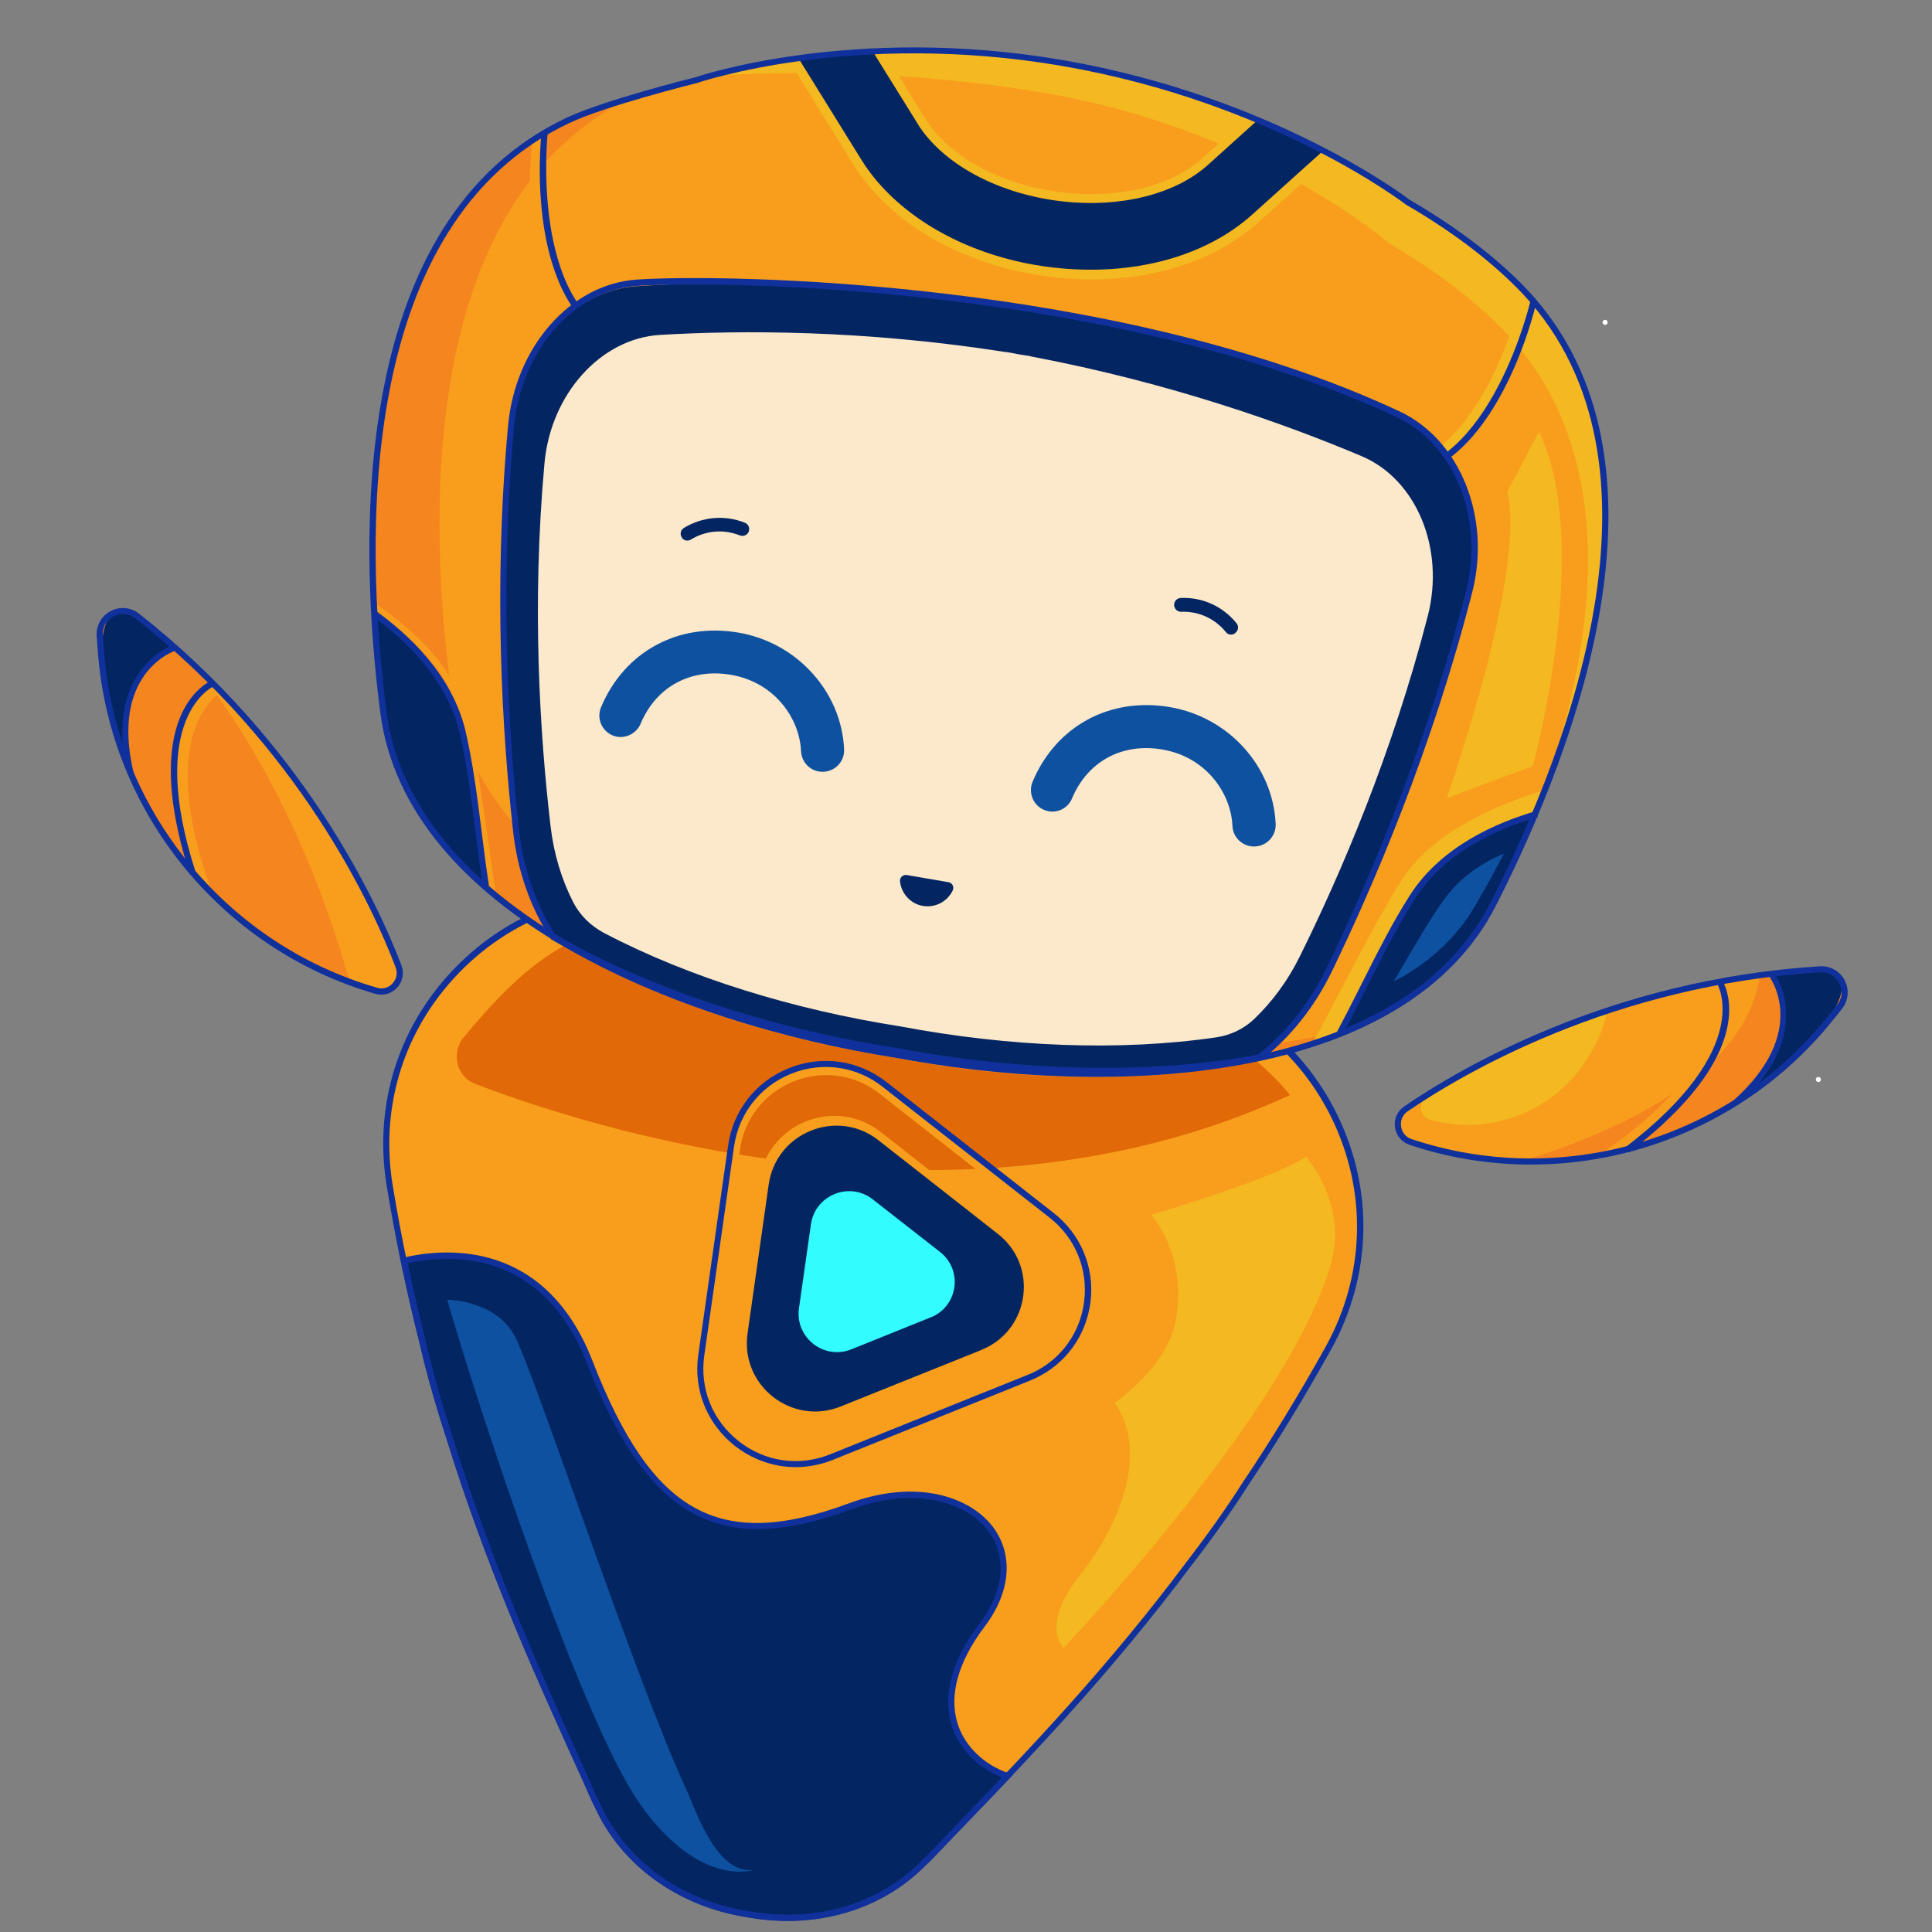 <svg width="100" height="100" viewBox="0 0 100 100" fill="none" xmlns="http://www.w3.org/2000/svg">
<rect x="0" y="0" width="100" height="100" fill="#808080" stroke="none"/>
<mask id="mask0_2388_47375" style="mask-type:alpha" maskUnits="userSpaceOnUse" x="0" y="0" width="100" height="100">
<rect width="100" height="100" fill="#D9D9D9"/>
</mask>
<g mask="url(#mask0_2388_47375)">
<path d="M68.753 69.707C73.114 61.833 68.355 52.022 59.464 50.625L56.023 50.085C55.996 50.085 55.978 50.076 55.952 50.067L47.371 48.723L38.834 47.104C38.807 47.095 38.789 47.095 38.763 47.095L35.339 46.449C26.493 44.777 18.717 52.42 20.176 61.302C20.654 64.204 21.238 66.92 21.884 69.477C22.22 70.963 22.698 72.617 23.255 74.333C25.643 82.03 28.527 88.028 30.695 92.902C30.774 93.088 30.872 93.274 30.96 93.46C32.411 96.591 35.41 98.484 38.666 99.007C41.912 99.617 45.371 98.838 47.786 96.379C47.937 96.237 48.087 96.096 48.229 95.946C51.9 92.088 56.633 87.4 61.472 80.951C62.569 79.517 63.578 78.12 64.391 76.837C65.869 74.643 67.329 72.281 68.753 69.707Z" fill="#F89E1C"/>
<path d="M50.865 84.118C54.094 79.863 49.856 75.829 44.009 77.987C37.038 80.553 33.57 78.262 30.553 70.512C28.103 64.222 22.83 64.815 20.937 65.266C21.247 66.752 21.574 68.185 21.928 69.566C22.264 71.052 22.742 72.706 23.299 74.422C25.688 82.119 28.572 88.117 30.739 92.991C30.819 93.177 30.916 93.363 31.004 93.549C32.455 96.68 35.454 98.573 38.71 99.095C41.956 99.706 45.415 98.927 47.831 96.468C47.981 96.326 48.131 96.185 48.273 96.034C49.476 94.778 50.785 93.425 52.183 91.956C49.741 91.107 47.751 88.232 50.865 84.118Z" fill="#032663"/>
<path d="M38.48 99.201C35.038 98.608 32.181 96.52 30.827 93.601C30.739 93.424 30.642 93.238 30.562 93.044C30.252 92.345 29.925 91.611 29.58 90.859C27.607 86.488 25.157 81.048 23.113 74.448C22.52 72.626 22.061 70.98 21.742 69.583C21.388 68.185 21.052 66.734 20.751 65.283L20.716 65.133L20.866 65.097C22.989 64.593 28.2 64.115 30.668 70.441C33.747 78.358 37.215 80.296 43.92 77.819C47.486 76.501 50.246 77.491 51.413 79.057C52.475 80.499 52.307 82.419 50.962 84.197C49.6 86.002 49.113 87.718 49.556 89.187C49.918 90.363 50.909 91.336 52.201 91.779L52.44 91.858L52.272 92.035C51.493 92.858 50.732 93.645 50.007 94.397C49.441 94.99 48.892 95.556 48.361 96.113C48.22 96.264 48.069 96.414 47.919 96.547C45.628 98.882 42.178 99.891 38.657 99.219C38.595 99.227 38.542 99.219 38.48 99.201ZM38.71 98.918C42.124 99.564 45.477 98.591 47.698 96.335C47.848 96.193 47.999 96.052 48.131 95.91C48.662 95.353 49.211 94.786 49.777 94.194C50.449 93.495 51.148 92.761 51.873 92.009C50.591 91.496 49.626 90.496 49.255 89.293C48.919 88.205 48.901 86.4 50.715 84.02L50.838 84.118L50.715 84.02C51.971 82.357 52.139 80.579 51.166 79.261C50.078 77.792 47.45 76.872 44.044 78.128C37.215 80.65 33.517 78.597 30.385 70.565C28.067 64.611 23.237 64.912 21.105 65.38C21.397 66.778 21.715 68.167 22.061 69.521C22.379 70.918 22.839 72.546 23.423 74.369C25.466 80.95 27.908 86.382 29.872 90.744C30.208 91.496 30.535 92.221 30.854 92.929C30.934 93.114 31.022 93.291 31.119 93.477C32.446 96.343 35.286 98.387 38.71 98.918Z" fill="#10319B"/>
<path d="M38.807 99.263C38.745 99.254 38.692 99.245 38.63 99.228C35.109 98.679 32.181 96.565 30.81 93.593C30.721 93.416 30.624 93.23 30.544 93.035C30.235 92.336 29.908 91.602 29.563 90.85C27.59 86.48 25.139 81.039 23.096 74.44C22.503 72.617 22.043 70.972 21.724 69.574C21.043 66.885 20.468 64.133 20.017 61.391C19.309 57.092 20.689 52.881 23.803 49.846C26.9 46.821 31.102 45.565 35.366 46.361L38.789 47.007L38.86 47.015L47.397 48.634L55.978 49.979L56.023 49.988L59.49 50.527C63.772 51.2 67.311 53.809 69.213 57.693C71.124 61.603 71.009 66.027 68.903 69.84C67.559 72.263 66.09 74.67 64.542 76.979C63.772 78.191 62.79 79.579 61.614 81.101C57.473 86.63 53.333 90.93 50.016 94.38C49.441 94.973 48.892 95.548 48.361 96.105C48.22 96.255 48.07 96.406 47.919 96.538C45.646 98.856 42.257 99.856 38.807 99.263ZM38.692 98.918C42.107 99.564 45.46 98.591 47.68 96.335C47.831 96.193 47.981 96.052 48.114 95.91C48.645 95.353 49.193 94.778 49.768 94.185C53.086 90.735 57.217 86.445 61.348 80.933C62.516 79.412 63.498 78.031 64.259 76.828C65.807 74.528 67.267 72.131 68.611 69.716C70.672 65.991 70.779 61.674 68.921 57.861C67.063 54.075 63.595 51.527 59.437 50.873L55.996 50.333L55.952 50.324L47.335 48.97L38.789 47.352L38.719 47.343L35.295 46.697C31.155 45.918 27.032 47.148 24.016 50.094C20.981 53.058 19.637 57.162 20.327 61.364C20.778 64.089 21.353 66.841 22.034 69.521C22.353 70.919 22.813 72.546 23.396 74.369C25.44 80.951 27.882 86.382 29.846 90.744C30.182 91.496 30.509 92.221 30.828 92.929C30.907 93.115 30.996 93.292 31.093 93.478C32.429 96.335 35.269 98.379 38.692 98.918Z" fill="#10319B"/>
<path d="M66.771 56.676C64.896 54.385 62.286 52.757 59.137 52.262L55.678 51.722C55.651 51.722 55.633 51.714 55.607 51.705L46.981 50.369L38.4 48.732C38.374 48.723 38.356 48.723 38.33 48.723L34.888 48.069C30.12 47.157 26.935 50.148 23.998 53.695C23.335 54.491 23.636 55.73 24.573 56.093C32.464 59.118 50.706 64.125 66.771 56.676Z" fill="#E26907"/>
<path d="M29.385 6.241C31.34 5.312 33.605 4.622 36.056 4.162L35.905 4.171C35.905 4.171 44.009 1.367 55.031 3.269C66.019 5.171 72.813 10.426 72.857 10.461C75.078 11.753 77.024 13.186 78.59 14.752C86.145 22.298 83.19 35.196 77.298 46.803C73.008 55.251 59.313 57.065 46.362 54.614C33.34 52.562 21.043 46.254 19.84 36.859C18.186 23.943 19.725 10.815 29.385 6.241Z" fill="#F89E1C"/>
<path d="M40.382 75.792C39.559 75.65 38.772 75.305 38.081 74.766C36.622 73.616 35.897 71.838 36.162 69.989L37.666 59.435C37.931 57.595 39.117 56.082 40.842 55.383C42.567 54.693 44.469 54.958 45.937 56.108L54.386 62.734C55.801 63.84 56.518 65.565 56.305 67.352C56.093 69.139 54.996 70.643 53.368 71.386C53.315 71.413 53.262 71.431 53.209 71.457L53.138 71.484L43.177 75.491C42.266 75.854 41.302 75.951 40.382 75.792ZM43.522 55.71C42.717 55.569 41.877 55.657 41.072 55.976C39.559 56.586 38.524 57.913 38.294 59.523L36.79 70.077C36.56 71.687 37.188 73.253 38.471 74.262C39.754 75.27 41.417 75.5 42.929 74.898L52.953 70.865C52.997 70.847 53.041 70.829 53.094 70.803C54.519 70.157 55.474 68.839 55.66 67.273C55.845 65.716 55.217 64.203 53.979 63.239L45.53 56.613C44.938 56.135 44.248 55.834 43.522 55.71Z" fill="#F89E1C"/>
<path d="M40.329 75.865C39.515 75.723 38.736 75.378 38.046 74.847C36.595 73.706 35.879 71.937 36.144 70.114L37.684 59.304C37.94 57.481 39.117 55.977 40.833 55.288C42.549 54.597 44.434 54.872 45.884 56.004L54.545 62.789C55.943 63.886 56.659 65.603 56.447 67.363C56.235 69.132 55.147 70.627 53.537 71.362C53.483 71.388 53.431 71.406 53.377 71.432L53.315 71.459L43.106 75.564C42.195 75.927 41.24 76.024 40.329 75.865ZM43.549 55.296C42.691 55.146 41.797 55.234 40.948 55.579C39.347 56.225 38.241 57.632 37.993 59.348L36.454 70.159C36.206 71.875 36.879 73.529 38.241 74.6C39.603 75.67 41.373 75.918 42.974 75.272L53.245 71.141C53.298 71.123 53.342 71.096 53.395 71.079C54.908 70.388 55.925 68.991 56.12 67.328C56.314 65.673 55.651 64.072 54.342 63.037L45.681 56.252C45.044 55.748 44.31 55.429 43.549 55.296Z" fill="#10319B"/>
<path d="M29.376 6.287C30.403 5.8 31.517 5.375 32.694 5.021C23.201 9.684 21.68 22.759 23.325 35.613C24.529 45.026 36.816 51.342 49.839 53.395C57.208 54.783 64.807 54.792 70.787 52.987C64.48 56.102 55.235 56.438 46.335 54.757C33.313 52.704 21.025 46.388 19.822 36.975C18.168 24.033 19.716 10.878 29.376 6.287Z" fill="#F5851F"/>
<path d="M31.5 17.901C26.413 15.893 27.519 7.418 27.572 7.064L28.2 7.153C28.191 7.233 27.112 15.486 31.73 17.309L31.5 17.901Z" fill="#F89E1C"/>
<path d="M71.486 25.137L71.415 24.5C76.927 23.89 78.705 15.406 78.723 15.326L79.351 15.45C79.271 15.822 77.458 24.474 71.486 25.137Z" fill="#F4B821"/>
<path d="M54.12 10.797C51.166 10.284 48.583 8.842 47.264 6.931C47.22 6.869 47.176 6.807 47.141 6.745L44.823 3.012L45.637 2.508L47.954 6.241C47.99 6.294 48.016 6.338 48.061 6.391C49.343 8.24 51.997 9.612 55.005 9.957C57.925 10.293 60.623 9.638 62.224 8.196L64.736 5.931L65.373 6.639L62.843 8.913C61.038 10.532 58.066 11.284 54.872 10.912C54.625 10.877 54.368 10.841 54.12 10.797Z" fill="#F4B821"/>
<path d="M53.519 14.204C49.6 13.522 46.282 11.594 44.425 8.904C44.354 8.807 44.292 8.71 44.23 8.613L44.159 8.498L40.983 3.375L41.797 2.871L45.044 8.099C45.097 8.188 45.159 8.276 45.221 8.365C46.937 10.842 50.025 12.629 53.696 13.266C53.997 13.319 54.297 13.363 54.607 13.399C58.553 13.858 62.171 12.903 64.533 10.771L68.125 7.542L68.762 8.25L65.17 11.479C62.604 13.788 58.712 14.832 54.492 14.345C54.156 14.301 53.837 14.257 53.519 14.204Z" fill="#F4B821"/>
<path d="M77.688 16.955C76.122 15.38 74.176 13.929 71.955 12.638C71.911 12.602 65.196 6.737 54.209 4.835C46.981 3.588 40.453 3.694 36.799 3.924C39.196 3.26 46.167 1.73 55.023 3.26C66.01 5.162 72.804 10.453 72.849 10.488C75.069 11.78 77.015 13.23 78.581 14.805C85.313 21.582 83.668 32.658 79.041 43.273C82.96 33.339 83.969 23.28 77.688 16.955Z" fill="#F4B821"/>
<path d="M72.07 24.801L72.061 24.483C77.157 24.315 79.201 15.654 79.218 15.565L79.528 15.636C79.448 15.999 77.405 24.624 72.07 24.801Z" fill="#10319B"/>
<path d="M64.834 11.089L68.425 7.86C67.452 7.347 66.32 6.799 65.037 6.268L62.525 8.533C60.826 10.063 57.986 10.771 54.934 10.417C51.803 10.054 49.016 8.612 47.654 6.648C47.609 6.595 47.574 6.533 47.539 6.472L45.221 2.738C43.796 2.809 42.505 2.942 41.381 3.101L44.557 8.223L44.628 8.338C44.69 8.435 44.752 8.524 44.814 8.621C46.601 11.204 49.839 13.071 53.599 13.717C53.908 13.77 54.218 13.814 54.536 13.85C58.614 14.31 62.374 13.31 64.834 11.089Z" fill="#032663"/>
<path d="M32.03 17.876C27.067 15.912 27.988 7.189 28.032 6.817L28.35 6.853C28.341 6.941 27.413 15.708 32.154 17.575L32.03 17.876Z" fill="#10319B"/>
<path d="M46.3 54.482C39.86 53.465 33.596 51.466 28.616 48.599C27.607 47.06 26.917 45.176 26.687 43.097C26.095 37.745 25.679 30.331 26.422 22.21C26.785 18.212 29.624 15.027 32.951 14.814C37.48 14.523 44.398 14.478 52.395 15.726V15.717C52.617 15.752 52.838 15.796 53.059 15.841C53.28 15.876 53.501 15.911 53.731 15.947V15.956C61.675 17.459 68.054 19.6 72.229 21.396C75.29 22.714 77.015 26.899 76.016 30.782C73.99 38.682 71.106 45.53 68.753 50.369C67.85 52.218 66.612 53.73 65.179 54.836C59.464 55.916 52.794 55.712 46.3 54.482Z" fill="#032663"/>
<path d="M69.328 53.509L67.948 53.978C68.302 53.323 68.894 52.208 69.301 51.43C70.381 49.369 71.593 47.033 72.592 45.494C74.193 43.008 77.714 41.548 79.979 40.894L79.377 42.203C77.272 42.813 74.83 43.786 73.388 46.016C72.415 47.52 71.212 49.829 70.142 51.872C69.744 52.66 69.682 52.854 69.328 53.509Z" fill="#F4B821"/>
<path d="M25.44 46.13C25.378 46.121 25.316 46.068 25.307 45.998C25.21 45.343 25.104 44.626 24.998 43.901C24.679 41.681 24.317 39.159 23.892 37.328C23.264 34.674 21.229 32.913 19.327 31.542C19.256 31.489 19.238 31.392 19.292 31.321C19.345 31.25 19.442 31.233 19.513 31.286C21.468 32.692 23.556 34.506 24.201 37.257C24.635 39.097 24.998 41.627 25.316 43.857C25.422 44.591 25.52 45.299 25.626 45.953C25.635 46.042 25.581 46.121 25.493 46.139C25.475 46.139 25.458 46.139 25.44 46.13Z" fill="#F89E1C"/>
<path d="M79.493 42.176C78.838 43.733 78.121 45.281 77.343 46.811C75.751 49.961 72.875 52.199 69.222 53.641C70.513 51.235 71.725 48.51 73.079 46.413C74.671 43.972 77.493 42.76 79.493 42.176Z" fill="#032663"/>
<path d="M76.369 46.855C76.882 45.979 77.369 45.086 77.838 44.184C76.75 44.644 75.6 45.378 74.759 46.537C73.875 47.766 73.016 49.323 72.141 50.801C73.91 49.881 75.37 48.58 76.369 46.855Z" fill="#0E51A0"/>
<path d="M69.425 53.677L69.142 53.526C69.584 52.695 70.035 51.81 70.46 50.961C71.274 49.342 72.114 47.67 73.008 46.29C74.609 43.822 77.422 42.583 79.51 41.981L79.598 42.291C77.564 42.875 74.821 44.078 73.273 46.467C72.388 47.829 71.557 49.492 70.743 51.102C70.309 51.96 69.867 52.845 69.425 53.677Z" fill="#10319B"/>
<path d="M19.291 31.764C19.389 33.453 19.539 35.152 19.752 36.85C20.194 40.354 22.149 43.423 25.104 46.016C24.697 43.317 24.467 40.345 23.901 37.912C23.228 35.072 20.972 32.984 19.291 31.764Z" fill="#032663"/>
<path d="M47.185 54.898C46.893 54.844 46.61 54.8 46.327 54.747C34.853 52.942 20.999 47.174 19.681 36.868C18.495 27.641 18.177 11.372 29.315 6.1L29.386 6.241L29.315 6.1C31.261 5.18 35.791 4.047 35.985 4.003C36.047 3.977 44.115 1.225 55.058 3.119C66.028 5.021 72.893 10.284 72.955 10.337C75.228 11.655 77.166 13.106 78.705 14.637C87.428 23.342 81.66 38.558 77.44 46.856C72.849 55.888 58.473 56.852 47.185 54.898ZM46.38 54.429C46.663 54.482 46.946 54.535 47.238 54.579C58.429 56.516 72.645 55.587 77.157 46.706C81.333 38.487 87.056 23.421 78.475 14.858C76.962 13.345 75.043 11.912 72.778 10.594C72.689 10.532 65.895 5.304 55.005 3.419C44.151 1.544 36.162 4.269 36.083 4.295C36.021 4.313 31.376 5.463 29.456 6.374C18.504 11.558 18.832 27.677 19.999 36.815C21.3 46.953 35.021 52.642 46.38 54.429Z" fill="#10319B"/>
<path d="M46.609 53.128C41.089 52.261 35.702 50.615 31.278 48.297C30.588 47.935 30.022 47.386 29.668 46.696C29.076 45.537 28.669 44.219 28.501 42.795C27.934 37.973 27.519 31.285 28.182 23.978C28.509 20.378 31.11 17.511 34.171 17.334C38.347 17.087 44.716 17.069 52.086 18.228V18.219C52.289 18.254 52.492 18.29 52.696 18.334C52.899 18.369 53.103 18.396 53.315 18.431V18.44C60.64 19.82 66.638 21.988 70.486 23.615C73.308 24.81 74.803 28.384 73.901 31.887C72.061 39 69.434 45.157 67.275 49.509C66.647 50.783 65.833 51.871 64.895 52.765C64.356 53.269 63.675 53.588 62.94 53.694C57.924 54.428 52.201 54.18 46.609 53.128Z" fill="#FCE8CA"/>
<path d="M45.318 54.385C38.966 53.288 33.19 51.306 28.554 48.634L28.519 48.617L28.501 48.581C27.448 46.971 26.776 45.043 26.555 42.999C26.006 38.072 25.52 30.446 26.298 22.033C26.67 17.946 29.545 14.69 32.977 14.469C37.595 14.168 57.836 14.46 72.451 21.298C75.582 22.767 77.192 26.792 76.202 30.658C74.105 38.832 71.079 45.865 68.921 50.315C68.036 52.129 66.789 53.694 65.303 54.853L65.276 54.88L65.241 54.889C59.747 55.933 53.024 55.809 46.318 54.544C45.964 54.499 45.637 54.447 45.318 54.385ZM46.344 54.234C53.006 55.49 59.667 55.614 65.117 54.588C66.55 53.465 67.762 51.943 68.62 50.191C70.779 45.75 73.795 38.744 75.883 30.596C76.838 26.872 75.299 22.997 72.309 21.599C57.757 14.796 37.595 14.504 32.995 14.796C29.713 15.008 26.971 18.131 26.608 22.068C25.838 30.446 26.325 38.063 26.864 42.964C27.085 44.945 27.731 46.821 28.74 48.378C33.508 51.12 39.754 53.199 46.344 54.234Z" fill="#10319B"/>
<path d="M24.997 45.883C24.856 44.98 24.741 44.043 24.626 43.132C24.396 41.353 24.166 39.513 23.785 37.912C23.131 35.143 20.954 33.091 19.238 31.852L19.424 31.596C21.184 32.861 23.423 34.975 24.095 37.841C24.476 39.46 24.714 41.309 24.936 43.096C25.05 43.999 25.166 44.936 25.307 45.839L24.997 45.883Z" fill="#10319B"/>
<path d="M20.627 50.014C19.291 46.511 15.523 38.505 7.101 31.887C6.278 31.241 5.084 31.887 5.163 32.931L5.225 33.745C5.836 41.99 11.515 48.988 19.459 51.288C20.22 51.5 20.91 50.757 20.627 50.014Z" fill="#F5851F"/>
<path d="M19.46 51.279C20.221 51.5 20.911 50.757 20.628 50.014C19.451 46.935 16.39 40.371 9.95 34.329C14.939 40.362 17.372 48.156 18.097 50.828C18.54 50.996 18.991 51.146 19.46 51.279Z" fill="#F89E1C"/>
<path d="M10.595 35.647C10.887 35.39 11.117 35.293 11.152 35.275L11.409 35.859L11.285 35.567L11.418 35.859C11.382 35.877 7.941 37.744 10.94 46.086L10.002 45.254C7.711 38.628 9.595 36.514 10.595 35.647Z" fill="#F89E1C"/>
<path d="M9.056 33.515C9.056 33.515 5.447 34.453 6.845 39.999C6.845 39.999 4.306 33.789 5.686 31.922C5.695 31.922 6.588 30.719 9.056 33.515Z" fill="#032663"/>
<path d="M5.465 31.808C5.544 31.737 5.624 31.684 5.721 31.631C6.208 31.375 6.765 31.428 7.198 31.764C15.753 38.487 19.539 46.732 20.778 49.961C20.928 50.359 20.849 50.802 20.557 51.12C20.265 51.438 19.831 51.562 19.416 51.438C11.445 49.13 5.686 42.026 5.066 33.754L5.004 32.94C4.969 32.498 5.146 32.082 5.465 31.808ZM20.247 50.97C20.274 50.952 20.3 50.925 20.318 50.899C20.53 50.669 20.592 50.359 20.477 50.067C19.256 46.865 15.496 38.682 7.004 32.003C6.676 31.746 6.243 31.711 5.871 31.905C5.5 32.1 5.288 32.489 5.323 32.905L5.385 33.719C5.986 41.858 11.666 48.855 19.504 51.12C19.769 51.209 20.044 51.147 20.247 50.97Z" fill="#10319B"/>
<path d="M7.924 34.028C8.49 33.541 8.994 33.364 9.012 33.364L9.109 33.665C8.968 33.709 5.694 34.85 6.915 39.999L6.606 40.07C5.792 36.629 6.951 34.868 7.924 34.028Z" fill="#10319B"/>
<path d="M10.383 35.602C10.666 35.354 10.888 35.257 10.923 35.239L11.047 35.531C11.011 35.549 7.526 37.159 10.145 45.2L9.844 45.298C7.756 38.875 9.428 36.425 10.383 35.602Z" fill="#10319B"/>
<path d="M72.769 57.394C75.856 55.271 83.509 50.83 94.204 50.166C95.248 50.104 95.867 51.316 95.213 52.121L94.7 52.758C89.507 59.199 80.864 61.729 73.017 59.101C72.256 58.854 72.114 57.845 72.769 57.394Z" fill="#F89E1C"/>
<path d="M73.999 57.95C74.016 57.95 74.025 57.959 74.043 57.959C76.98 58.782 80.147 57.641 81.916 55.155C82.5 54.332 82.969 53.403 83.181 52.386C78.555 53.607 75.29 55.739 73.786 56.871C73.388 57.172 73.503 57.809 73.999 57.95Z" fill="#F4B821"/>
<path d="M78.882 60.056C84.889 60.135 90.763 57.534 94.7 52.757L95.213 52.129C95.275 52.049 95.319 51.97 95.363 51.89L94.876 50.36C94.691 50.254 94.469 50.2 94.222 50.218C93.142 50.289 92.107 50.395 91.09 50.537C90.267 55.977 82.686 58.914 78.882 60.056Z" fill="#F5851F"/>
<path d="M89.223 51.342C89.559 52.633 89.48 55.614 83.969 59.648L82.88 59.719C90.559 54.411 88.427 51.032 88.401 51.005L88.931 50.643C88.958 50.669 89.108 50.917 89.223 51.342Z" fill="#F89E1C"/>
<path d="M91.665 50.386C91.665 50.386 94.107 53.209 89.799 56.977C89.799 56.977 95.416 53.315 95.337 50.988C95.337 50.997 95.284 49.502 91.665 50.386Z" fill="#032663"/>
<path d="M95.593 51.032C95.699 51.448 95.611 51.881 95.336 52.226L94.823 52.863C89.613 59.321 80.828 61.887 72.963 59.259C72.557 59.127 72.265 58.773 72.203 58.348C72.141 57.923 72.326 57.508 72.68 57.269C75.529 55.314 83.332 50.687 94.195 50.015C94.735 49.979 95.23 50.262 95.487 50.749C95.531 50.837 95.566 50.935 95.593 51.032ZM72.539 58.401C72.61 58.667 72.795 58.87 73.061 58.959C80.802 61.542 89.445 59.02 94.567 52.66L95.08 52.023C95.345 51.696 95.389 51.262 95.195 50.882C95 50.51 94.629 50.298 94.213 50.324C83.429 50.997 75.688 55.588 72.857 57.525C72.601 57.702 72.477 57.985 72.521 58.295C72.521 58.331 72.53 58.366 72.539 58.401Z" fill="#10319B"/>
<path d="M92.311 51.458C92.638 52.705 92.585 54.811 89.958 57.181L89.746 56.943C93.682 53.395 91.63 50.6 91.541 50.485L91.798 50.29C91.798 50.308 92.117 50.732 92.311 51.458Z" fill="#10319B"/>
<path d="M89.392 51.359C89.71 52.58 89.692 55.553 84.314 59.649L84.119 59.392C90.869 54.243 88.896 50.953 88.879 50.917L89.144 50.749C89.171 50.784 89.294 50.997 89.392 51.359Z" fill="#10319B"/>
<path d="M41.39 73.475C40.762 73.368 40.16 73.103 39.63 72.687C38.515 71.811 37.967 70.449 38.161 69.043L39.285 61.142C39.488 59.736 40.391 58.577 41.709 58.046C43.027 57.515 44.486 57.719 45.601 58.603L51.926 63.566C53.006 64.416 53.554 65.734 53.395 67.096C53.236 68.459 52.395 69.609 51.148 70.184C51.112 70.201 51.068 70.219 51.024 70.237L50.971 70.254L43.513 73.253C42.823 73.519 42.089 73.598 41.39 73.475ZM43.734 58.444C43.142 58.338 42.531 58.409 41.947 58.639C40.842 59.081 40.081 60.054 39.913 61.231L38.789 69.131C38.621 70.308 39.081 71.449 40.019 72.183C40.957 72.917 42.178 73.094 43.283 72.643L50.785 69.626C50.821 69.609 50.856 69.6 50.883 69.582C51.926 69.104 52.625 68.149 52.758 67.008C52.891 65.867 52.44 64.77 51.528 64.062L45.203 59.099C44.77 58.754 44.265 58.533 43.734 58.444Z" fill="#F89E1C"/>
<path d="M50.847 69.848C50.883 69.83 50.918 69.813 50.953 69.804C53.316 68.725 53.731 65.496 51.652 63.868L45.469 59.02C43.328 57.339 40.178 58.613 39.789 61.302L38.692 69.025C38.312 71.715 40.983 73.811 43.505 72.803L50.794 69.875C50.821 69.866 50.839 69.857 50.847 69.848Z" fill="#032663"/>
<path d="M48.202 68.176C48.22 68.167 48.246 68.159 48.264 68.15C49.6 67.539 49.83 65.726 48.662 64.806L45.176 62.081C43.973 61.134 42.195 61.851 41.974 63.364L41.355 67.716C41.142 69.229 42.646 70.414 44.071 69.839L48.175 68.185C48.184 68.185 48.193 68.185 48.202 68.176Z" fill="#33FCFE"/>
<path d="M74.892 41.309L79.333 39.654C79.333 39.654 82.491 28.26 79.66 22.342L78.006 25.482C77.997 25.482 79.298 28.296 74.892 41.309Z" fill="#F4B821"/>
<path d="M67.585 59.861C66.311 60.888 59.579 62.887 59.579 62.887C59.579 62.887 61.428 64.851 60.879 68.23C60.472 70.76 57.703 72.6 57.703 72.6C59.464 75.166 57.995 78.881 55.899 81.535C53.802 84.189 55.058 85.286 55.058 85.286C55.058 85.286 66.736 73.034 68.894 65.39C69.77 62.285 67.585 59.861 67.585 59.861Z" fill="#F4B821"/>
<path d="M23.148 67.274C23.148 67.274 25.625 67.283 26.634 69.141C27.642 70.99 32.818 86.781 35.498 92.567C35.985 93.611 37.082 97.096 39.037 96.778C39.037 96.778 36.224 97.786 33.101 93.336C29.987 88.878 24.564 72.237 23.148 67.274Z" fill="#0E51A0"/>
<path d="M31.942 38.133C31.863 38.116 31.783 38.098 31.703 38.062C31.137 37.824 30.872 37.169 31.111 36.603C32.323 33.719 35.118 32.206 38.232 32.746C41.267 33.268 43.558 35.816 43.691 38.788C43.717 39.407 43.239 39.92 42.62 39.947C42.001 39.973 41.488 39.496 41.461 38.876C41.39 37.213 40.125 35.329 37.852 34.931C35.764 34.568 33.968 35.532 33.163 37.452C32.951 37.947 32.438 38.213 31.942 38.133Z" fill="#0E51A0"/>
<path d="M54.28 41.991C54.2 41.973 54.12 41.955 54.041 41.92C53.475 41.681 53.209 41.026 53.448 40.46C54.66 37.576 57.456 36.063 60.57 36.603C63.604 37.125 65.895 39.673 66.028 42.645C66.055 43.265 65.577 43.786 64.957 43.813C64.338 43.84 63.816 43.362 63.79 42.743C63.719 41.08 62.454 39.195 60.18 38.797C58.093 38.434 56.297 39.399 55.492 41.318C55.288 41.814 54.784 42.079 54.28 41.991Z" fill="#0E51A0"/>
<path d="M49.096 45.662C49.29 45.697 49.397 45.901 49.317 46.078C49.051 46.653 48.423 46.998 47.769 46.891C47.114 46.776 46.645 46.237 46.583 45.609C46.566 45.414 46.742 45.264 46.928 45.29L49.096 45.662Z" fill="#032663"/>
<path d="M35.596 27.978C35.649 27.978 35.711 27.961 35.764 27.925C36.534 27.456 37.454 27.377 38.294 27.713C38.48 27.784 38.683 27.695 38.754 27.518C38.825 27.332 38.736 27.129 38.559 27.058C37.516 26.642 36.366 26.74 35.401 27.324C35.233 27.43 35.18 27.642 35.286 27.81C35.339 27.925 35.463 27.987 35.596 27.978Z" fill="#032663"/>
<path d="M63.595 32.825C63.542 32.807 63.498 32.772 63.454 32.718C62.888 32.02 62.047 31.63 61.145 31.666C60.95 31.674 60.782 31.524 60.773 31.321C60.764 31.126 60.915 30.958 61.118 30.949C62.242 30.905 63.295 31.383 64.002 32.258C64.126 32.409 64.1 32.63 63.949 32.754C63.852 32.851 63.71 32.869 63.595 32.825Z" fill="#032663"/>
<path d="M94.027 55.968C93.974 55.914 93.974 55.834 94.027 55.781C94.081 55.728 94.16 55.728 94.213 55.781C94.267 55.834 94.267 55.914 94.213 55.968C94.169 56.021 94.081 56.021 94.027 55.968Z" fill="white"/>
<path d="M82.987 16.778C82.934 16.725 82.934 16.645 82.987 16.592C83.04 16.538 83.12 16.538 83.174 16.592C83.227 16.645 83.227 16.725 83.174 16.778C83.12 16.831 83.04 16.831 82.987 16.778Z" fill="white"/>
</g>
</svg>
